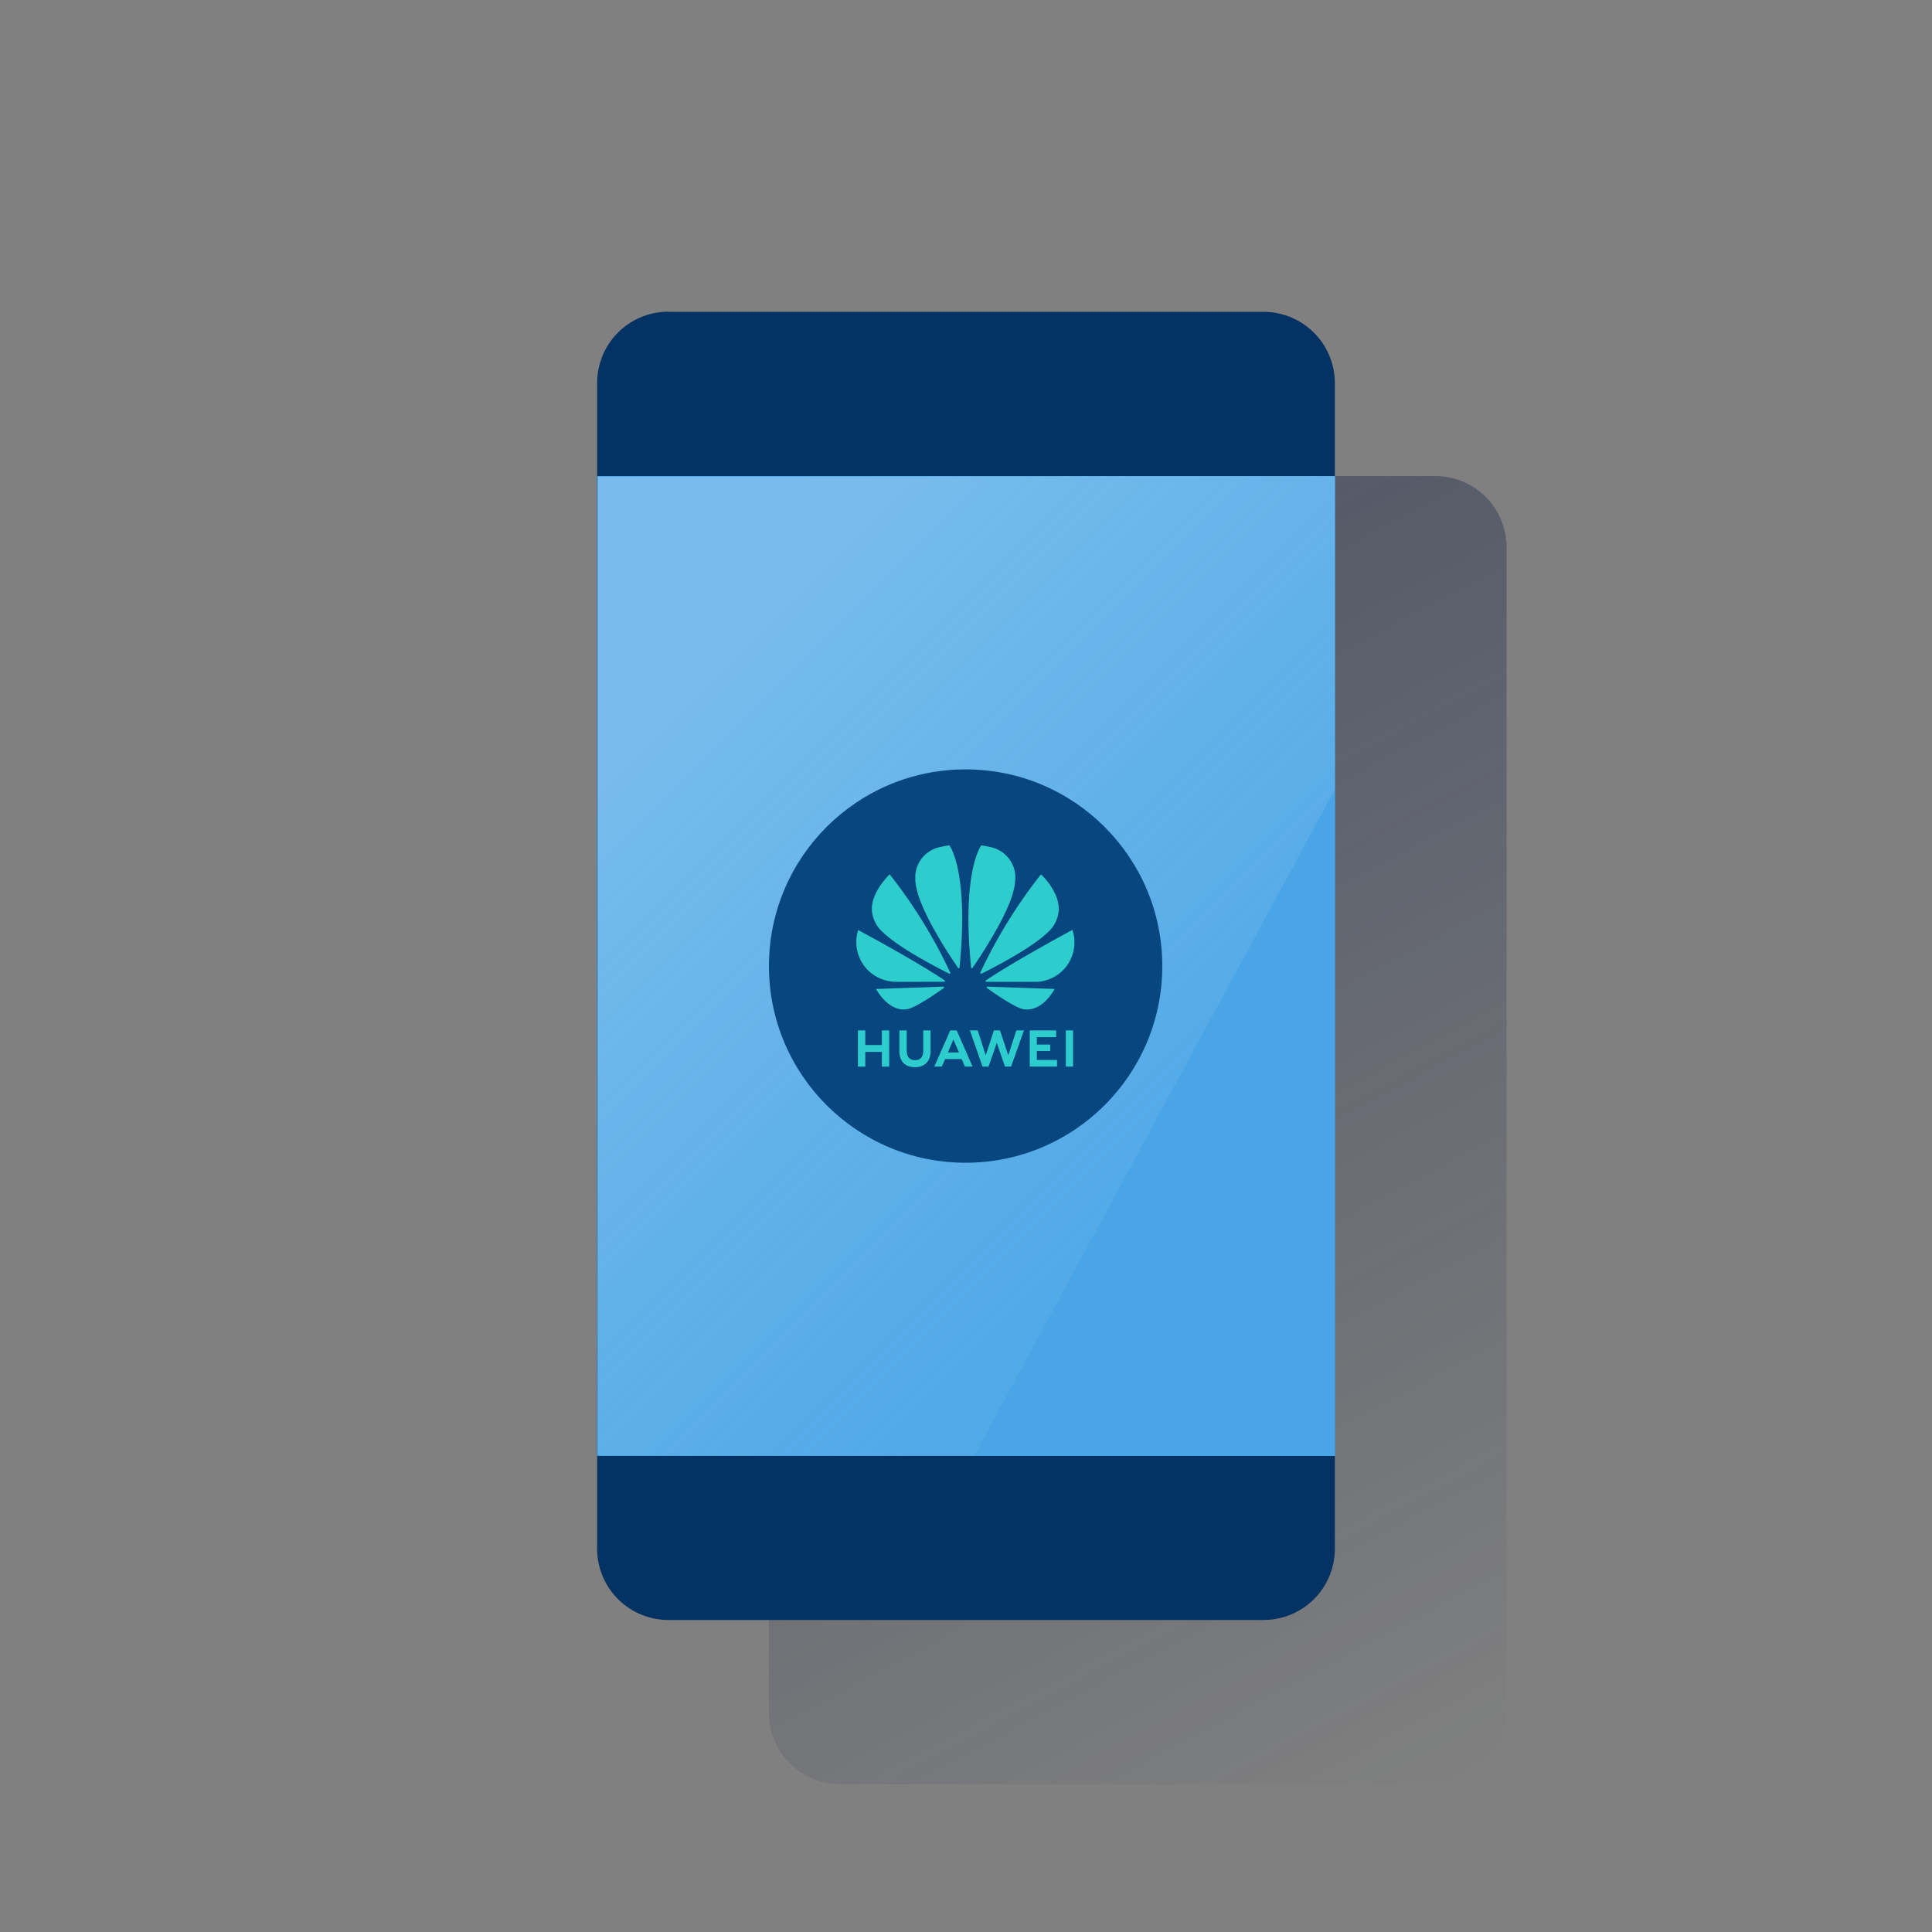 <svg id="Capa_1" data-name="Capa 1" xmlns="http://www.w3.org/2000/svg" xmlns:xlink="http://www.w3.org/1999/xlink" viewBox="0 0 600 600"><rect x="0" y="0" width="600" height="600" fill="#808080" stroke="none"/><defs><style>.cls-1{fill:none;}.cls-2{fill:url(#Degradado_sin_nombre);}.cls-3{fill:#043263;}.cls-4{fill:#49a5e6;}.cls-5{opacity:0.5;isolation:isolate;fill:url(#Degradado_sin_nombre_2);}.cls-6{fill:#08467f;}.cls-7{fill:#2dcccd;}</style><linearGradient id="Degradado_sin_nombre" x1="247.53" y1="-1722.02" x2="459.13" y2="-1324.06" gradientTransform="translate(0 1874)" gradientUnits="userSpaceOnUse"><stop offset="0" stop-color="#192647" stop-opacity="0.5"/><stop offset="1" stop-color="#192647" stop-opacity="0"/></linearGradient><linearGradient id="Degradado_sin_nombre_2" x1="216.01" y1="530.79" x2="370.27" y2="376.53" gradientTransform="matrix(1, 0, 0, -1, 0, 746.55)" gradientUnits="userSpaceOnUse"><stop offset="0" stop-color="#fff" stop-opacity="0.5"/><stop offset="1" stop-color="#ecf7f8" stop-opacity="0.1"/></linearGradient></defs><g id="Capa_39" data-name="Capa 39"><rect class="cls-1" x="0.05" width="600" height="600"/><g id="Capa_16" data-name="Capa 16"><path class="cls-2" d="M260.89,147.85h184.9A22.13,22.13,0,0,1,467.89,170V532a22.12,22.12,0,0,1-22.1,22.1H260.89a22.12,22.12,0,0,1-22.1-22.1V170a22.14,22.14,0,0,1,22.06-22.2Z"/><path class="cls-3" d="M207.55,96.85h184.9A22.13,22.13,0,0,1,414.55,119V481a22.12,22.12,0,0,1-22.1,22.1H207.55a22.12,22.12,0,0,1-22.1-22.1V119a22.13,22.13,0,0,1,22.06-22.2h0Z"/><rect class="cls-4" x="185.45" y="147.85" width="229.2" height="304.3"/><polygon class="cls-5" points="185.75 148.05 185.75 451.95 302.55 452.15 414.55 245.15 414.55 147.85 185.75 148.05"/><circle class="cls-6" cx="299.88" cy="300.02" r="61.08"/><g id="layer1"><g id="g11533"><path id="path4250" class="cls-7" d="M286.72,320v6.44c0,1.83-.91,2.81-2.55,2.81s-2.58-1-2.58-2.89V320h-2.28v6.43c0,3.17,1.76,5,4.83,5s4.86-1.85,4.86-5.07V320Zm8.39,0-4.95,11.24h2.33l.95-2.17.07-.17h5.15l1,2.34h2.39l-4.91-11.17,0-.07Zm13.57,0-2.56,7.74L303.64,320h-2.43l3.92,11.24H307l2.56-7.38,2.55,7.38H314L318,320h-2.37l-2.49,7.73L310.54,320ZM331,320v11.23h2.25V320Zm-64.57,0v11.25h2.29v-4.57h5.15v4.57h2.28V320h-2.28v4.54h-5.15V320Zm53.36,0v11.23h8.49v-2.05H322V326.4h4.15v-2H322v-2.3h6V320Zm-23.71,2.84,1.63,3.77h0l.11.25h-3.45l.11-.25h0Z"/><path id="path4252" class="cls-7" d="M294.85,262.52c-.91.08-3.35.64-3.35.64h0a9.64,9.64,0,0,0-6.82,6.43,9.79,9.79,0,0,0-.43,2.51v1.11a13.73,13.73,0,0,0,.46,3c1.84,8.17,10.89,21.58,12.84,24.4.14.14.25.09.25.09a.25.25,0,0,0,.19-.26h0c3-30-3.14-37.9-3.14-37.9Zm9.9,0s-6.17,8-3.17,37.92h0a.24.24,0,0,0,.46.12h0c2-2.89,11-16.24,12.83-24.37,0,0,1-3.94,0-6.6a9.67,9.67,0,0,0-6.88-6.43s-1.59-.4-3.28-.64Zm-28.45,9s-5.26,5-5.52,10.27h0v.8a1.09,1.09,0,0,1,0,.18,10,10,0,0,0,3.44,6.78c5.16,5,17.67,11.39,20.58,12.84a.26.26,0,0,0,.28-.05.2.2,0,0,0,.06-.1v-.13s0,0,0,0h0a154.94,154.94,0,0,0-18.84-30.57Zm47,0A155,155,0,0,0,304.48,302h0a.29.29,0,0,0,.06.33l.11.05h.11l.06,0h0c3-1.48,15.4-7.79,20.54-12.81a10,10,0,0,0,3.42-6.81c.38-5.83-5.49-11.22-5.49-11.22Zm9.77,17.26s-17.7,9.5-26.85,15.67h0a.28.28,0,0,0-.11.31s.08.15.21.15h0c3.28,0,15.68,0,16,0a12.64,12.64,0,0,0,3.59-.83,12.19,12.19,0,0,0,6.7-6.41,12.4,12.4,0,0,0,1.06-5v-.12a11.55,11.55,0,0,0-.6-3.7Zm-66.54,0a12.33,12.33,0,0,0,7.13,15.23,12.75,12.75,0,0,0,4,.88c.32.05,12.39,0,15.62,0a.28.28,0,0,0,.22-.14l0,0v-.12a.39.39,0,0,0-.1-.14h0c-9.15-6.18-26.87-15.65-26.87-15.65Zm26.36,17.63-20.82.73c2.26,4,6.06,7.15,10,6.19,2.74-.68,8.93-5,11-6.46h0c.16-.14.1-.25.1-.25a.28.28,0,0,0-.27-.19Zm13.79,0h0s-.18,0-.23.16a.28.28,0,0,0,.08.28h0c2,1.43,8,5.66,10.95,6.48a4.58,4.58,0,0,0,1.18.18h.45c2-.07,5.35-1.07,8.43-6.38Z"/></g></g></g></g></svg>